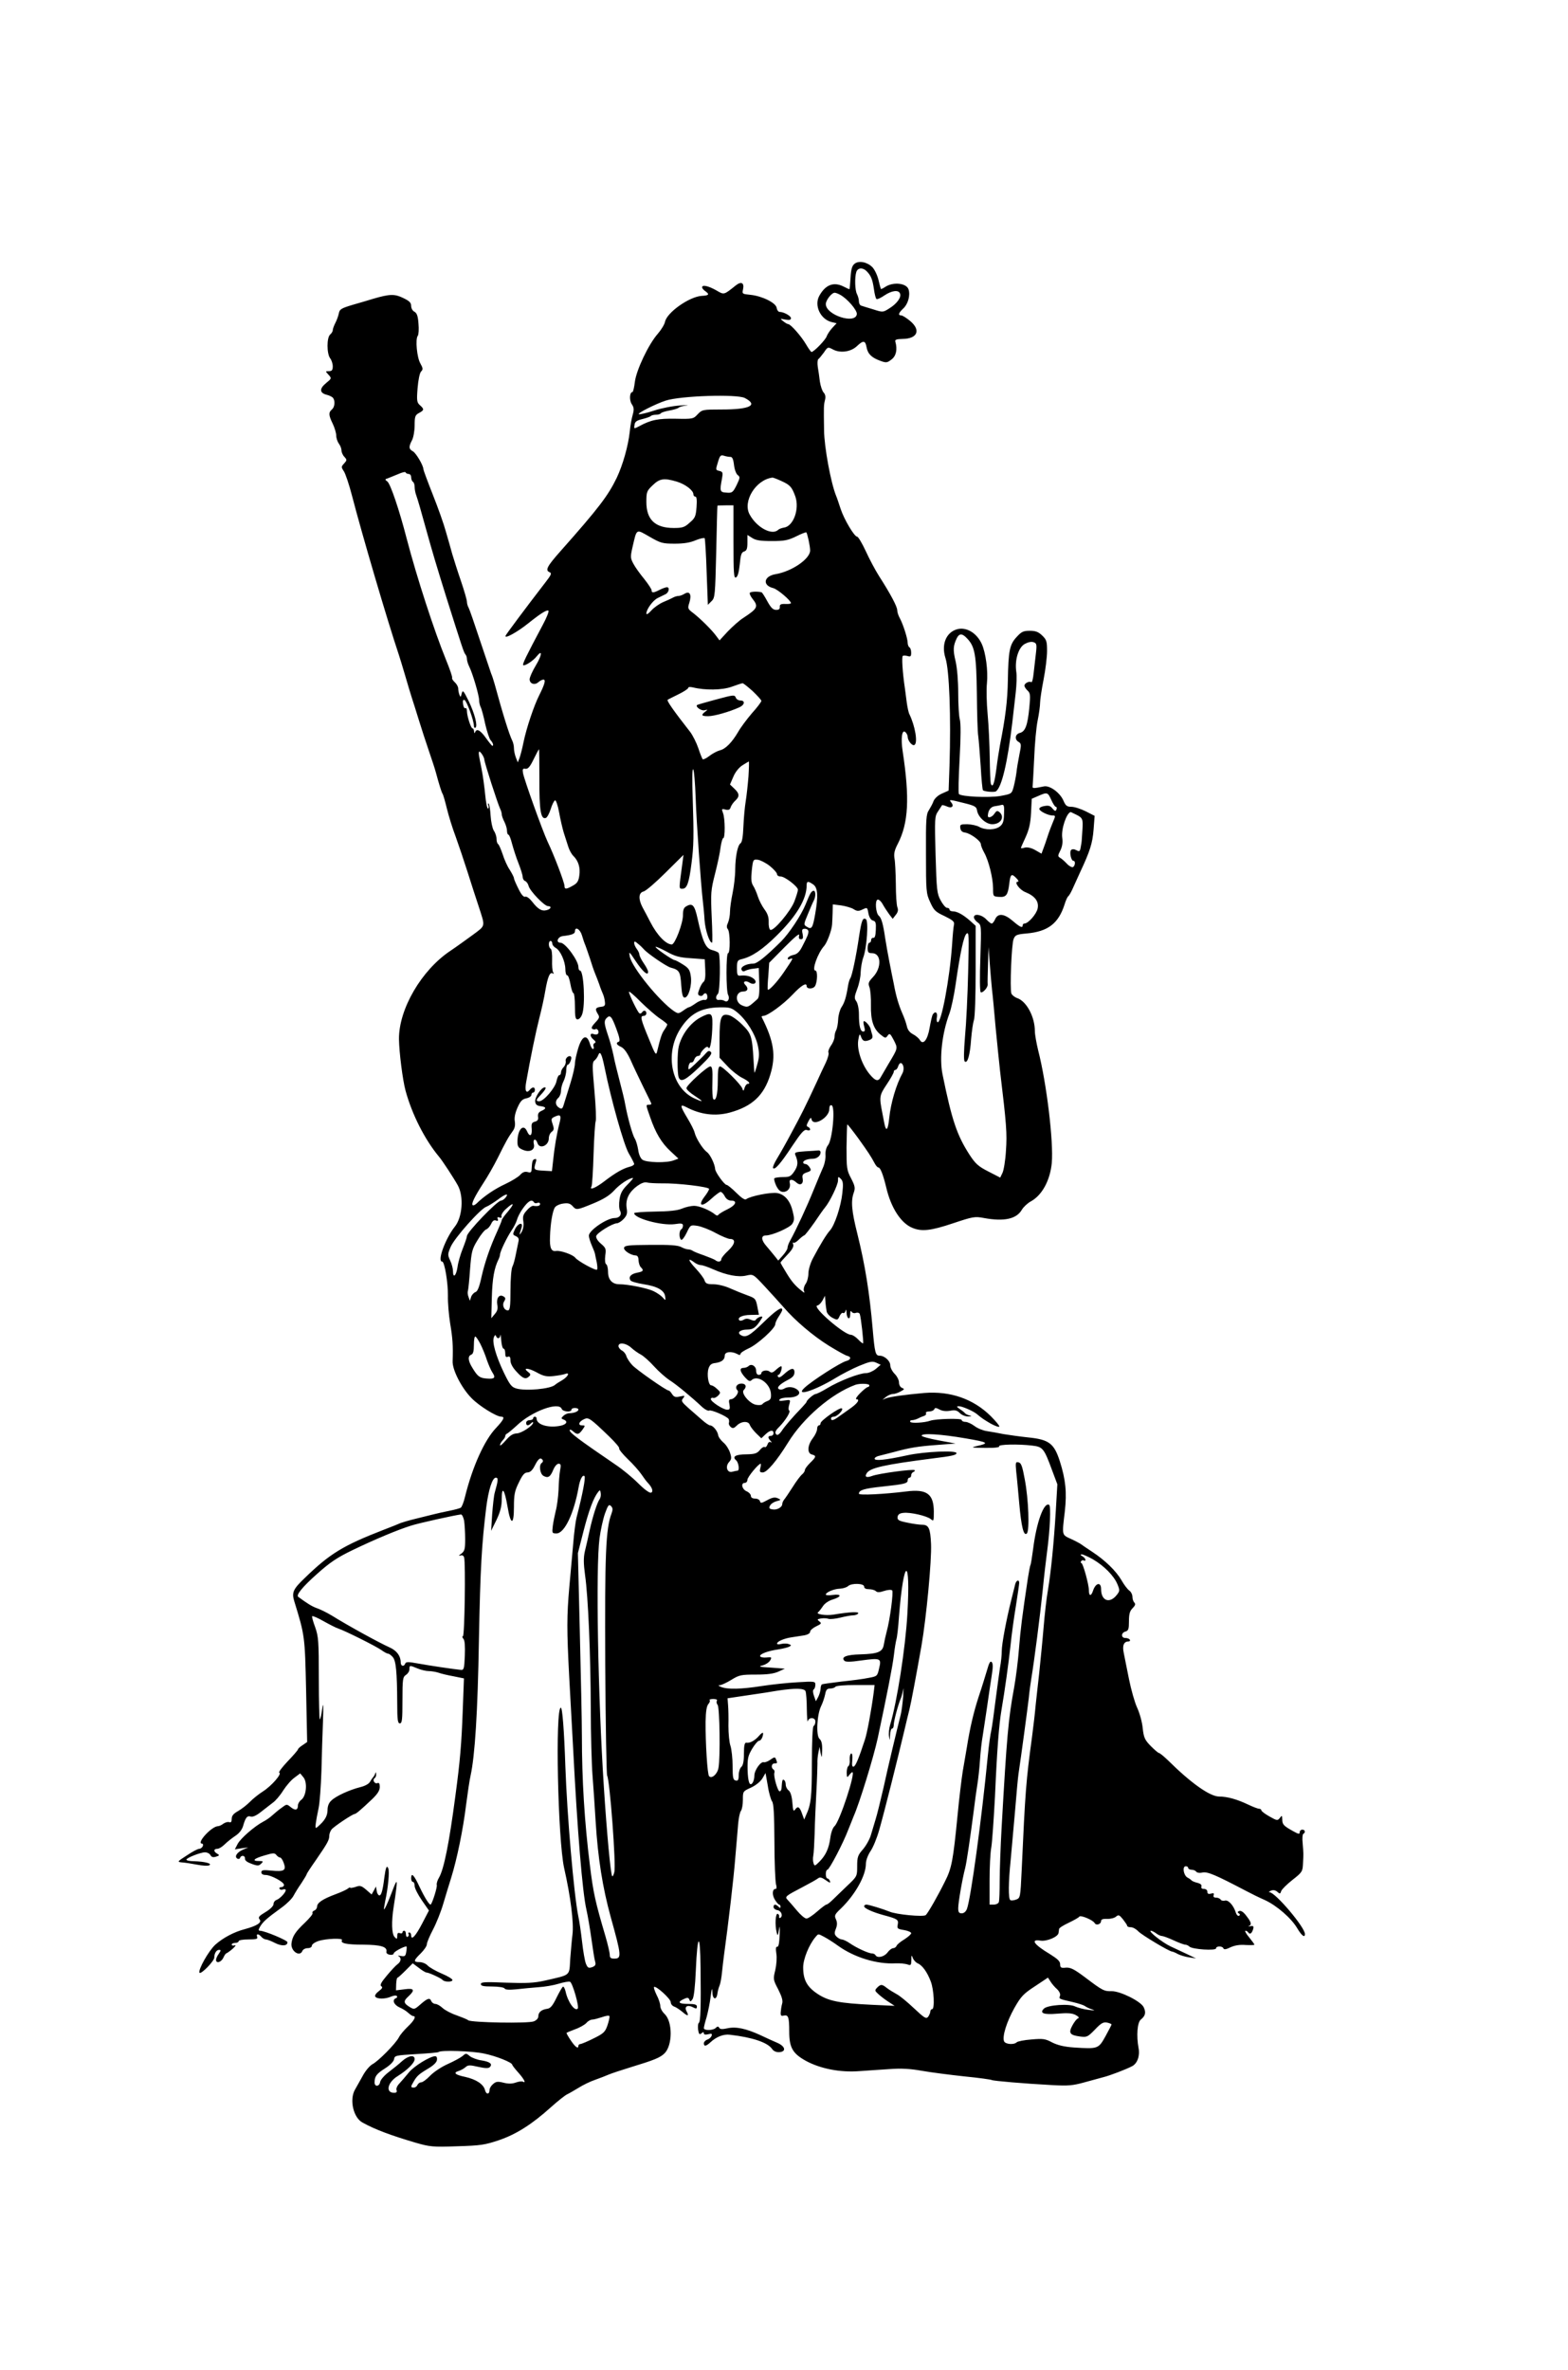 <?xml version="1.0" standalone="no"?>
<!DOCTYPE svg PUBLIC "-//W3C//DTD SVG 20010904//EN"
 "http://www.w3.org/TR/2001/REC-SVG-20010904/DTD/svg10.dtd">
<svg version="1.0" xmlns="http://www.w3.org/2000/svg"
 width="900pt" height="1360pt" viewBox="0 0 900 1360"
 preserveAspectRatio="xMidYMid meet">
<g transform="translate(0,1360) scale(0.1,-0.1)"
fill="#000000" stroke="none">
<path d="M4906 12087 c-15 -11 -21 -30 -24 -81 -2 -36 -5 -66 -7 -66 -1 0 -16
7 -34 16 -56 28 -103 10 -138 -53 -31 -55 5 -134 69 -151 l30 -7 -25 -27 c-14
-15 -28 -37 -32 -48 -6 -20 -73 -89 -87 -90 -3 0 -17 19 -31 43 -28 48 -89
117 -103 117 -5 0 -18 8 -29 17 -19 15 -19 15 13 9 23 -4 32 -2 32 8 0 13 -41
36 -65 36 -7 0 -15 10 -17 23 -4 29 -83 68 -150 75 -48 5 -49 5 -43 32 8 38
-11 47 -43 21 -69 -55 -65 -54 -113 -26 -45 25 -79 32 -79 16 0 -6 9 -16 21
-24 23 -17 17 -23 -24 -25 -71 -5 -199 -95 -210 -149 -3 -15 -22 -46 -41 -68
-54 -61 -124 -210 -132 -277 -4 -32 -10 -58 -14 -58 -16 0 -19 -46 -4 -69 13
-19 14 -31 6 -60 -6 -20 -14 -63 -17 -96 -9 -84 -40 -193 -75 -267 -50 -103
-102 -172 -322 -420 -79 -89 -90 -111 -63 -122 13 -5 9 -15 -22 -55 -118 -153
-226 -298 -231 -309 -8 -21 65 19 129 70 71 57 109 81 117 73 4 -3 -10 -39
-31 -78 -99 -186 -119 -228 -114 -234 8 -7 57 24 78 51 34 42 30 6 -5 -52 -20
-33 -36 -69 -36 -80 0 -26 29 -36 50 -17 9 8 22 15 29 15 15 0 8 -26 -24 -90
-30 -59 -73 -187 -90 -269 -7 -36 -18 -77 -23 -91 l-10 -25 -11 28 c-6 16 -11
39 -11 53 0 13 -4 32 -9 42 -18 36 -54 151 -102 327 -6 22 -15 49 -20 60 -4
11 -33 97 -64 190 -31 94 -60 178 -65 187 -6 10 -10 26 -10 35 0 10 -15 62
-34 118 -19 55 -41 125 -50 155 -8 30 -25 89 -37 130 -11 41 -45 137 -75 212
-30 76 -54 141 -54 146 0 21 -42 92 -60 102 -24 13 -25 26 -5 64 8 15 15 54
15 85 0 51 3 59 25 71 30 16 31 22 5 45 -17 15 -19 26 -13 99 4 47 12 86 20
94 12 12 11 19 -4 46 -20 34 -30 140 -15 159 5 7 7 38 4 70 -3 43 -9 60 -23
68 -11 5 -19 20 -19 33 0 19 -10 29 -46 46 -49 24 -77 23 -170 -4 -27 -8 -82
-25 -122 -36 -63 -19 -73 -25 -77 -48 -3 -15 -12 -40 -20 -55 -8 -16 -15 -34
-15 -42 0 -7 -7 -18 -15 -25 -20 -17 -20 -109 0 -136 8 -10 15 -31 15 -46 0
-22 -5 -28 -22 -28 -21 0 -21 0 -2 -21 18 -20 18 -21 -15 -48 -39 -32 -37 -57
6 -67 15 -4 31 -12 35 -18 13 -18 9 -53 -7 -66 -20 -17 -19 -33 5 -82 11 -23
20 -54 20 -68 0 -14 7 -35 15 -46 8 -10 15 -28 15 -38 0 -11 7 -28 17 -38 15
-17 15 -19 -2 -38 -17 -18 -17 -21 -1 -45 9 -14 30 -76 46 -138 58 -224 203
-717 270 -917 5 -14 20 -65 35 -115 14 -49 32 -108 39 -130 7 -22 26 -80 41
-130 15 -49 41 -128 57 -175 16 -47 34 -101 39 -120 20 -74 33 -115 39 -125 4
-5 15 -44 25 -85 10 -41 32 -113 50 -160 17 -47 48 -139 69 -205 21 -66 49
-154 63 -195 39 -121 42 -109 -33 -165 -37 -27 -95 -69 -128 -91 -167 -111
-297 -335 -296 -507 1 -74 21 -235 38 -297 37 -135 109 -278 191 -377 20 -23
87 -126 109 -166 35 -64 26 -182 -17 -236 -55 -69 -103 -201 -73 -201 14 0 34
-123 33 -196 -1 -39 5 -111 13 -160 14 -83 17 -126 14 -216 -2 -49 51 -153
108 -211 42 -44 143 -107 171 -107 23 0 14 -18 -30 -65 -66 -69 -135 -221
-178 -395 -7 -30 -18 -58 -24 -62 -5 -4 -35 -12 -65 -18 -30 -6 -71 -15 -90
-20 -19 -5 -66 -16 -105 -26 -38 -9 -77 -21 -85 -24 -8 -4 -53 -22 -100 -40
-232 -90 -308 -137 -452 -277 -66 -63 -74 -82 -59 -132 61 -198 61 -200 68
-512 l6 -296 -26 -18 c-15 -9 -27 -21 -27 -25 0 -3 -26 -34 -59 -68 -32 -34
-54 -63 -48 -65 17 -5 -43 -75 -93 -107 -25 -16 -59 -43 -75 -60 -17 -17 -47
-41 -68 -53 -27 -15 -37 -27 -37 -45 0 -17 -4 -22 -14 -19 -8 3 -22 -1 -33 -8
-10 -8 -24 -15 -32 -15 -37 -1 -127 -100 -91 -100 5 0 7 -7 4 -15 -4 -8 -13
-15 -21 -15 -8 0 -40 -17 -71 -38 -56 -36 -56 -37 -27 -40 17 -1 55 -7 87 -13
31 -6 62 -8 70 -3 16 10 -26 21 -89 23 -24 0 -43 4 -43 9 0 10 81 42 107 42
12 0 26 -7 31 -16 6 -12 16 -14 32 -9 20 6 21 9 7 17 -22 12 -22 28 0 28 10 0
29 12 43 26 14 14 41 35 60 48 22 14 38 34 45 56 14 50 24 62 45 55 11 -3 32
6 58 27 23 18 53 41 67 52 15 10 42 41 60 70 18 28 47 62 66 75 l32 24 19 -23
c24 -30 16 -108 -13 -129 -10 -7 -19 -22 -19 -32 0 -27 -15 -31 -41 -10 -23
19 -24 18 -52 -3 -16 -11 -40 -31 -53 -43 -14 -13 -37 -29 -53 -37 -51 -27
-130 -96 -147 -128 l-16 -31 38 6 39 5 -31 -13 c-34 -15 -50 -40 -32 -51 7 -4
14 -2 16 4 6 18 30 14 28 -4 -1 -11 13 -21 38 -30 35 -13 42 -12 55 1 14 13
12 15 -12 15 -44 0 -31 14 31 32 50 15 58 15 68 3 6 -8 16 -15 22 -15 5 0 15
-14 21 -32 15 -42 2 -50 -71 -43 -48 5 -58 3 -58 -10 0 -9 9 -15 24 -15 31 0
106 -40 106 -57 0 -7 -7 -13 -16 -13 -8 0 -13 -4 -9 -10 3 -5 12 -7 20 -3 8 3
15 1 15 -4 0 -14 -32 -48 -52 -56 -10 -3 -18 -14 -18 -24 0 -11 -19 -30 -46
-46 -37 -22 -44 -30 -34 -42 15 -18 -15 -37 -85 -56 -62 -16 -125 -50 -169
-89 -39 -36 -100 -145 -91 -161 8 -12 85 67 85 87 0 24 12 44 27 44 12 0 12
-3 -1 -22 -9 -12 -16 -28 -16 -35 0 -23 30 -14 42 12 6 14 14 25 17 25 3 1 20
12 36 26 17 15 22 24 12 20 -9 -3 -17 -1 -17 4 0 6 9 10 20 10 11 0 20 5 20
10 0 6 25 10 56 10 46 0 55 3 50 15 -7 19 8 19 24 0 7 -8 19 -15 26 -15 7 0
31 -9 52 -20 39 -20 72 -18 72 4 0 11 -132 66 -158 66 -9 0 -9 6 0 22 17 29
35 46 126 112 29 21 59 51 67 67 8 15 28 48 45 72 16 25 30 47 30 51 0 3 24
40 53 81 66 96 77 115 77 140 0 11 6 27 13 36 12 16 121 89 133 89 7 0 37 25
101 86 30 29 43 49 43 69 0 19 -4 26 -14 22 -16 -6 -30 19 -16 28 6 4 10 14 9
23 0 14 -2 14 -6 2 -3 -8 -9 -17 -12 -20 -3 -3 -11 -14 -17 -25 -6 -12 -30
-25 -56 -31 -63 -16 -139 -51 -165 -76 -16 -14 -23 -33 -23 -57 -1 -26 -9 -45
-30 -69 -16 -17 -33 -32 -36 -32 -6 0 -3 29 15 115 6 28 13 122 16 210 2 88 6
219 9 290 3 88 2 111 -4 72 -4 -32 -10 -61 -14 -64 -3 -4 -6 101 -6 232 0 218
-2 243 -21 297 -12 32 -20 61 -17 63 3 3 33 -10 66 -29 34 -19 71 -38 84 -42
35 -11 216 -101 248 -124 15 -11 32 -20 37 -20 6 0 17 -8 27 -19 19 -21 25
-85 26 -263 0 -98 3 -118 15 -118 13 0 15 21 15 133 0 121 2 133 20 145 11 7
20 21 20 32 0 24 1 24 47 5 19 -8 48 -15 63 -15 15 0 40 -4 56 -9 16 -6 55
-15 88 -21 l59 -12 -7 -186 c-7 -189 -15 -287 -42 -487 -36 -274 -66 -422 -94
-470 -10 -16 -15 -36 -13 -42 4 -11 -23 -98 -34 -112 -6 -8 -33 34 -65 101
-32 69 -48 85 -48 48 0 -11 5 -20 10 -20 6 0 10 -11 10 -23 0 -13 19 -50 41
-82 l41 -59 -39 -75 c-38 -73 -63 -99 -63 -67 0 9 -5 16 -11 16 -5 0 -8 -4 -4
-9 3 -5 1 -12 -5 -16 -5 -3 -10 3 -10 14 0 12 -4 21 -10 21 -5 0 -10 -4 -10
-10 0 -5 -7 -7 -15 -4 -11 4 -15 0 -15 -16 0 -19 -2 -20 -15 -6 -17 17 -19 88
-5 176 5 30 12 78 15 105 6 54 1 48 -32 -40 -20 -51 -36 -86 -39 -82 -1 1 2
22 7 47 17 78 25 168 18 187 -9 22 -15 7 -23 -52 -9 -75 -18 -106 -30 -102 -6
2 -13 14 -14 27 l-4 24 -12 -23 -13 -23 -31 27 c-28 24 -36 26 -62 16 -17 -5
-30 -7 -30 -4 0 3 -6 1 -13 -5 -7 -6 -39 -21 -72 -33 -72 -27 -104 -48 -105
-70 0 -9 -7 -20 -16 -23 -8 -3 -13 -10 -10 -15 3 -5 -17 -29 -44 -55 -55 -52
-72 -78 -77 -119 -5 -45 49 -80 63 -42 4 8 17 15 30 15 14 0 24 6 24 14 0 8
17 20 38 27 42 14 143 18 135 5 -11 -18 25 -26 122 -26 102 -1 139 -12 133
-41 -2 -8 7 -15 20 -17 12 -2 22 2 22 8 0 9 57 40 73 40 2 0 2 -13 -1 -30 -4
-26 -8 -29 -31 -25 -14 3 -20 2 -14 -1 18 -8 16 -31 -5 -46 -10 -7 -38 -37
-62 -66 -33 -39 -41 -55 -31 -61 9 -6 5 -13 -15 -28 -16 -12 -24 -25 -20 -31
9 -15 58 -15 91 0 14 6 28 8 33 3 4 -4 1 -10 -5 -12 -24 -9 -13 -38 20 -53 17
-7 41 -22 51 -32 11 -10 23 -18 28 -18 19 0 5 -26 -31 -60 -21 -20 -45 -48
-52 -63 -20 -37 -117 -135 -151 -153 -15 -8 -40 -37 -55 -65 -16 -28 -36 -65
-46 -82 -32 -57 -9 -160 44 -188 72 -40 164 -74 303 -115 83 -24 99 -26 240
-21 135 4 160 8 240 35 99 34 188 90 298 189 40 36 82 69 93 74 11 5 40 22 65
37 25 16 68 37 95 46 28 10 64 24 80 31 17 7 71 25 120 40 144 44 173 56 200
82 46 47 46 181 0 225 -14 13 -25 33 -25 46 0 12 -9 41 -21 63 -11 23 -18 43
-15 46 10 10 96 -68 96 -87 0 -10 8 -21 19 -25 10 -3 31 -17 47 -30 32 -28 41
-26 24 4 -14 27 8 38 39 21 17 -9 21 -8 21 5 0 11 -12 15 -50 15 -55 0 -64 10
-25 28 21 10 27 9 32 -4 5 -13 7 -12 18 3 8 11 15 74 19 167 9 212 25 221 27
16 3 -227 0 -313 -10 -319 -5 -4 -6 -21 -4 -39 4 -26 8 -30 19 -21 10 9 14 9
14 0 0 -7 9 -9 25 -5 20 5 24 3 19 -10 -3 -8 -14 -18 -25 -21 -10 -4 -19 -13
-19 -21 0 -19 12 -18 37 5 34 32 76 49 113 44 129 -15 216 -44 242 -82 8 -12
24 -19 41 -18 41 3 35 33 -10 53 -21 9 -66 29 -99 45 -83 38 -140 50 -189 39
-28 -6 -42 -6 -47 3 -5 9 -10 9 -20 -1 -15 -15 -68 -16 -68 -1 0 6 7 35 16 64
8 30 19 82 23 117 6 48 9 54 10 25 1 -43 24 -48 29 -6 2 13 7 33 12 44 5 11
11 45 14 75 3 30 8 73 11 95 27 197 56 445 65 560 7 77 14 167 17 200 3 33 10
66 16 73 6 8 11 36 11 63 0 49 0 49 46 70 28 13 54 34 66 53 l18 31 13 -73 c6
-41 18 -80 24 -89 10 -11 13 -74 14 -231 0 -120 5 -229 9 -245 5 -17 4 -27 -2
-27 -19 0 -22 -32 -5 -61 10 -16 21 -29 25 -29 4 0 8 -5 8 -12 0 -9 -3 -9 -12
0 -16 16 -28 15 -28 -2 0 -8 10 -16 22 -18 22 -3 34 -33 17 -44 -5 -3 -8 0 -7
7 2 6 -2 13 -8 16 -13 4 -17 -64 -6 -107 5 -22 7 -20 13 15 5 30 6 22 4 -30
-2 -46 -6 -69 -14 -67 -8 1 -9 -11 -5 -39 4 -23 1 -64 -6 -95 -13 -52 -12 -56
17 -111 21 -42 28 -65 22 -83 -4 -14 -7 -36 -8 -49 -1 -18 3 -22 18 -18 26 6
31 -10 31 -91 0 -93 20 -127 96 -169 83 -45 196 -67 304 -59 47 3 126 9 177
12 65 5 118 2 185 -10 51 -9 160 -23 243 -32 82 -8 153 -18 158 -21 9 -5 180
-20 347 -29 90 -5 117 -3 185 16 44 12 94 26 110 30 33 8 128 44 162 62 31 15
47 60 38 105 -13 71 -7 147 13 163 27 22 31 41 16 72 -18 34 -135 92 -184 91
-42 -1 -51 3 -150 78 -64 48 -85 59 -112 57 -28 -3 -33 0 -33 20 0 17 -16 31
-59 58 -92 55 -114 87 -53 77 36 -5 101 22 103 45 1 6 2 17 3 22 0 6 26 22 56
36 31 15 58 30 60 35 7 10 78 -19 88 -37 9 -16 37 -7 37 12 0 9 11 13 35 12
19 -1 42 5 51 13 14 12 19 10 40 -16 13 -17 24 -33 24 -37 0 -5 10 -8 21 -8
12 0 31 -11 43 -24 19 -20 178 -116 195 -116 3 0 18 -6 32 -14 14 -7 43 -16
65 -19 l39 -6 -50 24 c-27 13 -71 33 -96 45 -47 22 -132 89 -113 90 5 0 19 -7
30 -15 10 -8 25 -15 32 -15 7 0 38 -11 68 -25 30 -14 60 -25 67 -25 7 0 18 -5
24 -11 16 -16 153 -25 153 -10 0 14 37 14 42 0 3 -8 15 -7 41 6 24 11 53 16
87 13 27 -1 50 -1 50 2 0 3 -14 22 -31 43 -17 20 -26 37 -20 37 5 0 13 -5 16
-10 9 -14 21 -5 28 20 4 16 1 19 -16 16 -12 -2 -16 -1 -9 1 18 7 15 21 -14 58
-16 22 -31 32 -41 28 -11 -4 -11 -8 -3 -13 8 -5 9 -10 2 -14 -6 -3 -14 4 -18
16 -13 43 -43 76 -63 71 -10 -3 -22 0 -25 6 -4 6 -16 11 -26 11 -13 0 -17 5
-14 14 4 11 0 13 -15 9 -15 -4 -21 -1 -21 11 0 9 -8 16 -20 16 -12 0 -17 5
-14 14 3 9 -5 16 -23 21 -15 3 -30 10 -33 13 -3 4 -14 12 -24 17 -23 13 -31
65 -10 65 8 0 14 -4 14 -10 0 -5 9 -10 19 -10 11 0 23 -5 27 -11 4 -6 19 -9
36 -5 29 6 74 -13 253 -107 28 -15 75 -38 105 -51 69 -32 152 -104 186 -162
25 -42 44 -57 44 -33 0 39 -169 238 -203 240 -7 0 -3 4 8 9 13 5 26 3 37 -7
14 -13 17 -12 22 5 4 10 33 39 65 64 55 43 58 48 60 94 3 58 3 55 -2 117 -3
26 -1 50 4 53 14 8 10 24 -6 24 -8 0 -15 -7 -15 -15 0 -12 -7 -11 -37 6 -56
31 -63 39 -63 68 -1 24 -2 24 -14 8 -13 -16 -16 -16 -60 9 -25 14 -46 30 -46
35 0 5 -6 9 -13 9 -7 0 -36 11 -63 24 -63 30 -119 46 -166 46 -53 0 -162 77
-294 208 -24 23 -47 42 -52 42 -4 0 -25 18 -47 40 -34 35 -40 48 -46 102 -3
35 -18 88 -32 118 -14 30 -35 105 -47 165 -12 61 -26 128 -30 150 -9 42 1 65
27 65 8 0 11 5 8 10 -3 6 -15 10 -26 10 -25 0 -25 30 1 37 17 5 20 14 20 59 0
42 5 59 21 75 15 15 18 24 10 32 -6 6 -11 21 -11 33 0 13 -8 29 -18 36 -10 7
-30 33 -44 58 -32 55 -94 115 -168 164 -30 20 -59 39 -65 44 -5 4 -31 18 -57
30 -54 25 -53 17 -36 159 12 109 5 181 -29 288 -33 102 -62 124 -182 136 -47
5 -111 14 -141 19 -30 6 -73 14 -95 17 -22 3 -54 16 -71 29 -17 13 -41 24 -52
24 -12 0 -22 5 -22 11 0 11 -147 7 -180 -4 -33 -12 -109 -16 -115 -7 -3 6 1
10 10 10 8 0 23 4 33 9 9 5 25 12 35 15 10 3 15 10 12 16 -3 6 5 10 19 10 13
0 26 6 29 13 3 9 9 9 30 -2 16 -9 38 -11 61 -7 28 5 39 3 56 -14 11 -11 32
-19 48 -19 21 1 22 2 7 6 -11 3 -22 8 -25 12 -3 4 -16 15 -30 24 -20 14 -21
17 -6 17 19 0 83 -28 103 -45 30 -25 41 -32 80 -55 24 -13 46 -21 49 -17 3 3
-19 30 -49 60 -100 99 -232 145 -382 133 -113 -10 -197 -22 -220 -31 l-20 -8
20 16 c11 9 29 17 40 17 11 0 31 7 45 15 22 12 23 14 8 20 -11 4 -18 18 -18
32 0 13 -11 35 -25 49 -14 14 -25 36 -25 49 0 25 -33 55 -61 55 -24 0 -28 16
-40 154 -18 207 -43 365 -88 546 -33 131 -38 188 -20 237 9 26 6 38 -16 81
-25 47 -26 59 -26 178 1 70 3 129 4 131 2 2 30 -34 63 -79 58 -81 72 -102 95
-145 7 -13 16 -23 21 -23 11 0 27 -40 45 -115 27 -116 84 -204 149 -231 54
-23 107 -17 235 26 114 38 124 40 177 30 115 -21 186 -6 217 47 10 17 33 38
51 48 65 35 111 120 121 220 11 120 -29 456 -78 647 -10 42 -19 91 -19 110 0
82 -47 171 -101 190 -15 5 -31 18 -34 27 -9 29 1 284 13 312 9 23 17 27 75 32
122 11 182 57 217 165 7 24 17 45 21 48 5 3 16 22 25 42 9 20 29 64 44 97 56
119 71 166 77 244 l6 79 -51 26 c-28 14 -65 26 -82 26 -26 0 -33 6 -45 33 -19
47 -79 91 -113 84 -57 -12 -67 -12 -65 -1 1 7 5 79 9 160 3 82 12 181 20 219
8 39 14 84 14 102 0 17 9 77 20 133 11 56 20 130 20 164 0 55 -3 65 -28 89
-22 21 -38 27 -71 27 -37 0 -48 -5 -76 -36 -40 -43 -47 -78 -50 -249 -2 -116
-14 -213 -45 -370 -5 -27 -15 -89 -21 -138 -11 -83 -21 -112 -32 -84 -2 6 -5
73 -6 147 -1 74 -6 187 -12 250 -6 63 -8 144 -4 180 7 70 -7 175 -30 225 -29
63 -88 98 -141 84 -64 -18 -92 -88 -67 -166 22 -69 32 -332 23 -619 l-5 -141
-38 -17 c-23 -10 -41 -27 -48 -42 -5 -15 -18 -38 -27 -53 -16 -23 -18 -51 -17
-251 0 -214 1 -228 24 -277 21 -47 30 -56 82 -80 47 -23 58 -32 55 -48 -3 -11
-8 -63 -11 -115 -14 -199 -63 -458 -84 -446 -5 3 -6 17 -3 31 4 26 -11 34 -24
13 -4 -6 -12 -41 -18 -76 -12 -71 -38 -103 -57 -69 -6 9 -23 24 -39 32 -19 10
-31 26 -35 47 -4 18 -16 51 -26 73 -20 46 -36 98 -49 170 -6 28 -17 84 -25
125 -8 41 -19 102 -24 135 -12 83 -22 118 -37 130 -17 14 -23 87 -7 92 7 3 21
-10 30 -27 10 -18 27 -43 37 -57 l20 -26 17 22 c13 16 16 28 10 44 -5 12 -9
73 -9 135 -1 63 -4 129 -8 147 -4 25 0 46 19 82 62 120 69 263 28 533 -11 72
-4 125 15 109 8 -6 14 -19 14 -28 1 -23 27 -54 39 -46 20 12 4 108 -29 176 -5
9 -11 38 -15 65 -3 27 -9 65 -11 84 -14 93 -19 182 -12 186 5 3 17 2 28 -1 16
-5 20 -2 20 19 0 14 -4 28 -10 31 -5 3 -10 15 -10 25 0 25 -26 107 -45 142 -8
14 -15 35 -15 46 0 21 -40 96 -105 197 -21 33 -55 97 -76 143 -21 45 -43 82
-49 82 -16 0 -75 99 -95 160 -10 30 -21 64 -26 75 -30 74 -68 279 -69 376 -2
136 -2 143 5 172 5 19 3 33 -8 45 -8 9 -17 37 -21 62 -3 25 -8 62 -12 84 -3
21 -2 41 3 45 5 3 19 21 32 38 22 33 23 33 53 17 42 -22 103 -13 137 20 36 34
48 33 55 -7 7 -38 29 -60 80 -78 32 -12 39 -11 63 8 27 20 35 58 22 103 -3 11
7 14 42 15 86 1 106 51 42 104 -21 17 -43 31 -50 31 -20 0 -16 14 12 40 27 25
41 76 30 109 -11 36 -87 45 -133 15 -13 -9 -25 -14 -26 -12 -1 2 -8 26 -14 53
-7 28 -23 60 -35 72 -29 29 -76 39 -101 20z m68 -43 c25 -25 34 -47 42 -102 4
-29 10 -55 15 -58 5 -3 26 7 46 21 42 28 81 33 89 10 9 -21 -19 -59 -62 -85
-36 -23 -37 -23 -93 -5 -31 9 -62 19 -68 21 -7 2 -13 13 -13 24 0 12 -5 30
-11 42 -12 22 -14 96 -4 127 8 25 37 27 59 5z m-153 -135 c42 -22 100 -90 97
-112 -8 -60 -178 -5 -178 58 0 22 33 65 51 65 6 0 19 -5 30 -11z m-546 -593
c79 -41 30 -66 -131 -66 -111 0 -114 -1 -139 -27 -25 -27 -28 -28 -126 -26
-100 2 -143 -6 -212 -44 -28 -15 -29 -14 -25 8 2 19 12 26 45 34 23 6 45 13
49 18 4 4 18 7 30 7 13 0 25 4 28 9 3 4 25 11 48 15 23 4 47 11 53 16 5 5 26
11 45 13 19 2 3 3 -36 0 -39 -2 -106 -15 -149 -29 -42 -14 -82 -23 -88 -21
-13 4 98 60 154 78 87 28 409 38 454 15z m-84 -338 c12 1 18 -12 22 -46 3 -26
12 -51 21 -58 15 -11 14 -16 -6 -58 -21 -42 -26 -46 -58 -43 -38 2 -40 8 -26
80 6 34 5 39 -13 44 -25 6 -24 5 -9 55 10 33 15 38 32 33 12 -4 28 -7 37 -7z
m-1845 -98 c8 0 14 -9 14 -19 0 -11 5 -23 10 -26 6 -3 10 -17 10 -30 0 -13 4
-34 9 -47 9 -25 30 -98 56 -193 36 -130 59 -207 116 -390 93 -294 101 -319
110 -330 5 -5 9 -17 9 -26 0 -10 6 -30 14 -46 19 -38 56 -164 56 -191 0 -12 4
-30 9 -40 5 -9 17 -53 26 -97 10 -43 24 -85 31 -93 13 -13 19 -32 10 -32 -3 0
-19 20 -37 45 -32 45 -53 56 -62 33 -3 -8 -6 -6 -6 5 -1 9 -4 17 -9 17 -9 0
-32 72 -32 100 0 12 -4 19 -9 16 -5 -3 -11 7 -13 23 -3 20 0 27 8 24 13 -5 54
-118 54 -148 0 -9 4 -14 9 -11 14 9 -4 80 -39 153 -30 61 -34 65 -40 43 -5
-22 -7 -23 -13 -7 -4 10 -7 27 -7 36 0 10 -9 26 -20 36 -11 10 -17 21 -15 25
3 4 -14 52 -36 106 -66 162 -166 468 -225 694 -42 163 -93 314 -111 327 -15
11 -14 13 3 18 10 4 37 15 59 24 22 10 42 15 43 10 2 -5 10 -9 18 -9z m2138
-40 c51 -23 61 -34 81 -89 25 -72 -11 -172 -66 -179 -13 -2 -28 -8 -33 -13
-35 -33 -122 13 -163 88 -42 75 35 200 130 212 4 1 27 -8 51 -19z m-599 -4
c49 -15 95 -50 95 -73 0 -7 5 -13 11 -13 8 0 10 -20 7 -60 -4 -52 -8 -63 -39
-89 -29 -27 -42 -31 -92 -31 -107 0 -157 48 -157 149 0 57 2 64 36 96 40 39
65 43 139 21z m325 -346 c0 -179 2 -209 14 -204 10 4 17 29 22 75 5 55 10 70
25 74 15 5 19 16 19 51 l0 44 27 -17 c21 -14 48 -18 113 -18 72 0 93 4 140 27
30 15 56 25 58 23 6 -6 22 -79 22 -104 0 -48 -104 -120 -198 -136 -68 -11 -78
-64 -14 -80 25 -6 101 -71 102 -86 0 -4 -15 -6 -32 -5 -26 1 -33 -3 -32 -16 1
-13 -5 -18 -21 -18 -18 0 -30 12 -51 50 -15 28 -30 51 -33 51 -24 6 -63 4 -67
-3 -3 -5 4 -20 15 -34 36 -45 30 -56 -54 -111 -22 -14 -61 -49 -88 -77 l-47
-51 -18 24 c-24 34 -92 101 -132 132 -33 25 -34 27 -23 61 14 46 2 68 -27 51
-11 -7 -27 -13 -35 -13 -8 0 -23 -4 -33 -10 -9 -5 -35 -17 -57 -26 -22 -10
-52 -31 -67 -48 -16 -18 -27 -25 -28 -17 0 24 38 77 67 90 15 7 35 17 43 21
19 9 26 40 8 40 -7 0 -26 -7 -42 -15 -35 -18 -46 -19 -46 -2 0 6 -19 35 -42
64 -24 29 -52 68 -62 87 -18 33 -18 41 -6 94 26 111 19 107 98 62 64 -37 75
-40 145 -40 53 0 89 6 121 20 25 10 48 15 51 11 2 -5 8 -93 11 -195 l7 -187
21 21 c20 19 21 34 27 283 3 144 6 263 7 265 1 1 22 2 47 2 l45 0 0 -210z
m1343 -556 c43 -46 51 -94 54 -314 1 -113 4 -223 8 -245 3 -22 9 -100 14 -173
4 -73 10 -135 13 -137 8 -8 66 -13 75 -6 33 24 66 165 93 391 6 52 15 131 20
175 5 44 7 99 3 122 -9 65 12 136 48 157 18 10 37 15 50 11 19 -6 21 -12 15
-64 -4 -31 -9 -82 -13 -113 -3 -32 -9 -55 -13 -53 -13 8 -40 -6 -40 -20 0 -6
8 -19 18 -28 16 -15 17 -26 10 -99 -10 -101 -23 -136 -54 -144 -28 -7 -32 -38
-7 -52 15 -9 16 -16 4 -73 -7 -35 -15 -82 -17 -104 -3 -22 -10 -58 -16 -81
-11 -40 -12 -40 -77 -52 -65 -11 -222 -4 -237 11 -4 4 -2 95 4 202 7 123 7
207 1 227 -5 18 -9 85 -9 150 0 70 -6 143 -15 183 -16 66 -14 89 7 133 15 29
32 28 61 -4z m-1233 -300 c27 -26 50 -51 50 -56 0 -6 -24 -38 -54 -71 -29 -34
-65 -82 -79 -107 -36 -61 -72 -98 -105 -106 -15 -4 -42 -18 -60 -32 -18 -14
-35 -22 -39 -19 -3 4 -15 33 -25 64 -11 32 -32 73 -46 92 -95 121 -136 180
-130 185 2 2 29 15 61 31 31 15 57 32 57 37 0 6 11 7 28 3 69 -17 167 -16 222
4 30 11 58 20 62 20 4 1 30 -20 58 -45z m-1224 -506 c-1 -177 8 -233 37 -222
8 3 20 26 28 51 8 26 19 48 25 50 5 2 16 -29 23 -68 7 -39 19 -92 27 -118 8
-25 20 -62 26 -81 6 -19 19 -43 30 -53 28 -28 40 -67 33 -112 -4 -31 -12 -44
-36 -57 -38 -22 -49 -23 -49 -2 0 19 -59 175 -97 254 -30 65 -133 352 -141
393 -4 24 -1 28 14 25 14 -2 26 11 47 55 15 31 29 57 31 57 1 0 2 -78 2 -172z
m-316 113 c0 -16 78 -257 91 -283 5 -10 9 -24 9 -32 0 -7 7 -27 15 -42 8 -16
15 -39 15 -51 0 -13 4 -23 8 -23 5 0 14 -24 21 -52 8 -29 24 -80 37 -112 13
-33 24 -68 24 -78 0 -10 6 -21 14 -24 8 -3 17 -16 20 -28 7 -29 91 -116 111
-116 23 0 18 -17 -7 -23 -28 -8 -51 6 -83 48 -15 19 -32 32 -40 29 -9 -4 -23
12 -39 45 -14 28 -26 55 -26 61 0 6 -11 27 -24 48 -14 20 -32 61 -41 90 -10
29 -21 55 -26 58 -5 3 -9 16 -9 30 0 14 -7 35 -16 48 -8 13 -16 52 -18 85 -2
34 -7 65 -11 69 -5 4 -5 -1 -2 -10 4 -10 2 -18 -2 -18 -5 0 -12 35 -16 78 -4
42 -13 110 -21 150 -17 86 -17 84 -15 96 2 14 30 -26 31 -43z m1516 -98 c-4
-49 -11 -113 -16 -143 -5 -30 -11 -95 -13 -143 -2 -57 -8 -91 -16 -96 -17 -11
-30 -74 -31 -151 0 -36 -7 -96 -15 -135 -8 -38 -15 -87 -15 -107 0 -20 -5 -48
-11 -62 -9 -19 -9 -29 -1 -39 13 -16 14 -137 1 -137 -12 0 -12 -216 0 -239 12
-22 -2 -47 -20 -35 -8 5 -22 7 -31 6 -20 -4 -24 18 -7 35 12 12 15 215 4 234
-3 5 -20 12 -38 17 -36 9 -54 48 -83 180 -17 77 -29 91 -63 72 -16 -8 -21 -20
-21 -53 0 -46 -46 -167 -64 -167 -33 0 -84 52 -123 128 -15 30 -36 68 -45 85
-25 48 -23 84 6 91 13 3 70 52 126 108 l103 102 -7 -54 c-20 -147 -20 -140 2
-140 25 0 37 34 51 145 13 100 14 156 7 375 -4 105 -3 171 3 165 5 -6 11 -80
14 -165 5 -148 30 -495 41 -590 3 -25 8 -74 10 -110 4 -57 28 -130 43 -130 3
0 2 66 -2 148 -6 138 -5 153 19 247 14 55 29 124 32 153 4 28 11 52 15 52 12
0 11 113 -1 144 -9 24 -8 26 14 20 18 -4 26 -1 30 14 4 11 15 27 26 37 26 24
25 41 -5 69 l-25 24 19 44 c11 27 32 53 52 66 19 12 36 22 37 22 2 0 1 -39 -2
-87z m1738 -133 c10 -22 21 -40 26 -40 5 0 7 -7 4 -15 -5 -12 -9 -11 -23 5
-12 16 -23 19 -48 14 -18 -3 -30 -11 -27 -18 5 -14 52 -36 76 -36 17 0 17 -2
2 -37 -9 -21 -23 -58 -31 -83 -8 -25 -19 -57 -25 -72 l-10 -27 -35 20 c-22 13
-45 18 -60 15 -12 -4 -23 -5 -23 -2 0 2 12 30 27 62 20 44 28 80 31 139 l4 81
37 16 c52 23 55 22 75 -22z m-499 -19 c61 -15 70 -21 73 -42 6 -38 51 -79 87
-79 50 0 74 42 41 70 -12 9 -17 7 -28 -9 -12 -20 -38 -29 -38 -13 1 30 15 51
38 55 15 2 34 6 42 8 12 3 15 -6 13 -51 -1 -43 -6 -58 -23 -72 -27 -22 -85
-23 -120 -3 -14 8 -44 14 -68 15 -39 0 -43 -2 -40 -22 2 -16 11 -24 28 -26 31
-5 90 -48 90 -67 0 -8 9 -30 19 -48 26 -46 51 -148 51 -205 0 -46 0 -47 35
-49 40 -3 50 10 58 75 6 55 13 61 39 34 13 -12 17 -22 10 -22 -24 0 10 -47 44
-60 54 -22 78 -53 70 -93 -6 -32 -54 -87 -76 -87 -5 0 -10 -4 -10 -10 0 -18
-15 -11 -57 25 -49 42 -85 46 -101 10 -6 -14 -15 -25 -20 -25 -5 0 -19 11 -32
25 -26 27 -70 34 -70 11 0 -8 10 -22 22 -30 21 -15 21 -18 15 -205 -4 -105 -3
-192 2 -195 11 -7 43 28 40 46 -1 7 0 58 2 113 l3 100 7 -95 c4 -52 10 -120
13 -150 4 -30 13 -129 21 -220 9 -91 20 -201 25 -245 37 -308 41 -360 34 -458
-3 -56 -13 -114 -20 -128 l-13 -27 -68 35 c-57 29 -74 44 -108 96 -72 112
-101 196 -155 461 -19 93 -3 237 40 351 10 28 26 102 35 165 27 188 47 279 63
292 14 12 14 -12 9 -222 -3 -129 -11 -295 -18 -368 -7 -86 -8 -137 -2 -143 16
-16 31 37 37 128 4 46 11 94 16 109 6 14 10 139 10 283 l0 258 -32 29 c-40 35
-74 54 -99 54 -11 0 -19 5 -19 10 0 6 -6 10 -14 10 -8 0 -24 19 -37 43 -21 39
-23 57 -29 262 -6 210 -5 221 15 250 11 17 21 32 22 34 2 2 14 -1 28 -7 28
-13 43 1 25 23 -15 18 -12 18 75 -4z m642 -66 c37 -18 40 -26 36 -85 -2 -25
-3 -52 -4 -60 0 -8 -3 -27 -6 -42 -4 -24 -7 -27 -25 -17 -13 7 -24 7 -30 1
-11 -11 0 -62 13 -62 13 0 11 -27 -2 -36 -6 -3 -22 5 -35 19 -13 14 -31 30
-39 34 -14 8 -14 13 1 42 11 22 15 46 11 73 -7 50 25 144 49 148 0 0 15 -7 31
-15z m-1758 -295 c22 -18 41 -39 41 -47 0 -7 9 -13 21 -13 24 0 99 -58 99 -76
0 -7 -9 -37 -20 -66 -22 -58 -121 -175 -139 -164 -6 4 -10 24 -9 45 1 27 -6
48 -24 72 -14 19 -31 52 -38 74 -7 22 -19 50 -27 62 -11 17 -13 38 -8 87 7 64
8 65 35 62 15 -2 46 -18 69 -36z m249 -106 c26 -18 29 -67 11 -169 -14 -80
-20 -91 -47 -74 -20 12 -20 13 5 73 14 34 29 69 34 78 13 25 11 60 -3 56 -13
-5 -18 -14 -44 -78 -25 -62 -95 -167 -141 -213 -90 -89 -138 -127 -159 -127
-39 0 -74 -18 -68 -34 4 -11 11 -13 22 -7 10 5 31 11 47 12 l30 4 3 -83 c2
-59 -1 -86 -10 -95 -54 -49 -56 -50 -88 -37 -44 18 -39 80 6 80 26 0 32 18 12
38 -18 18 0 28 24 13 29 -18 50 3 22 24 -19 14 -42 19 -76 16 -15 -2 -18 6
-18 43 0 41 3 46 28 52 59 14 120 56 200 135 114 112 172 209 172 288 0 25 8
26 38 5z m231 -141 c18 -12 29 -13 48 -4 32 15 31 16 38 -23 5 -22 14 -36 26
-39 15 -4 18 -13 16 -53 -1 -33 -6 -48 -14 -46 -7 1 -13 -5 -13 -13 0 -8 -4
-15 -10 -15 -5 0 -10 -13 -10 -30 0 -25 4 -30 25 -30 54 0 57 -84 5 -138 -26
-28 -28 -35 -19 -59 5 -15 9 -61 8 -102 -2 -87 15 -137 56 -169 26 -21 29 -21
40 -5 11 15 15 12 35 -26 24 -48 25 -44 -30 -136 -16 -27 -35 -60 -42 -72 -16
-32 -32 -29 -67 13 -45 55 -73 140 -65 194 6 36 9 40 15 23 10 -28 20 -32 48
-22 18 7 22 14 17 32 -4 12 -8 27 -9 33 -4 16 -28 44 -38 44 -4 0 -4 -13 1
-30 6 -22 5 -30 -5 -30 -17 0 -25 32 -25 100 0 31 -7 63 -15 74 -12 16 -12 25
5 70 11 28 20 71 20 96 1 25 7 63 15 85 21 58 31 210 15 220 -18 11 -25 -7
-39 -98 -17 -116 -41 -230 -51 -242 -4 -5 -10 -26 -13 -45 -10 -63 -20 -95
-37 -120 -9 -14 -18 -45 -19 -69 -1 -24 -6 -52 -11 -62 -6 -10 -10 -27 -10
-39 0 -12 -9 -35 -21 -51 -11 -16 -17 -34 -14 -39 4 -6 -3 -32 -15 -58 -13
-26 -35 -74 -50 -107 -68 -147 -93 -196 -145 -292 -30 -57 -68 -124 -84 -150
-16 -26 -27 -51 -24 -56 9 -14 43 24 110 126 53 79 69 97 84 92 10 -4 19 -2
19 3 0 6 -6 12 -12 15 -10 3 -10 10 2 32 11 21 16 24 18 12 9 -45 102 9 102
58 0 17 5 25 13 22 23 -7 5 -200 -21 -230 -9 -11 -15 -33 -14 -53 2 -19 -4
-49 -11 -67 -8 -18 -34 -79 -57 -136 -38 -94 -97 -222 -136 -293 -8 -14 -14
-32 -14 -40 0 -7 -12 -26 -27 -43 l-26 -29 -19 24 c-11 14 -33 40 -49 59 -31
35 -32 61 -3 61 36 0 136 44 151 66 13 20 13 32 3 72 -14 60 -45 97 -88 105
-34 7 -156 -17 -179 -35 -7 -6 -27 7 -57 37 -25 25 -50 45 -55 45 -13 0 -64
71 -66 90 -2 30 -29 85 -47 98 -24 17 -63 79 -71 112 -3 14 -22 51 -42 84 -42
70 -44 82 -7 63 83 -44 167 -54 250 -32 129 35 197 99 233 217 34 110 21 193
-49 331 -2 4 2 7 9 7 25 0 115 66 168 122 50 53 81 72 81 49 0 -18 37 -18 48
0 14 23 16 89 2 89 -22 0 13 100 51 142 17 20 43 90 45 123 1 11 2 41 3 67 l1
48 48 -6 c26 -4 58 -13 71 -21z m-1559 -150 c6 -21 15 -47 20 -58 4 -11 16
-45 26 -75 9 -30 22 -68 29 -85 7 -16 18 -46 25 -65 6 -19 16 -44 21 -55 5
-11 10 -31 11 -45 3 -21 -2 -26 -24 -28 -31 -4 -34 -13 -16 -42 11 -17 8 -24
-16 -49 -17 -18 -24 -31 -17 -35 6 -4 15 -5 20 -2 5 3 11 -1 15 -9 6 -18 -7
-27 -28 -19 -22 8 -21 -15 2 -33 12 -10 13 -16 5 -19 -7 -3 -9 -12 -6 -20 3
-8 1 -14 -4 -14 -5 0 -13 15 -18 33 -17 54 -44 43 -66 -28 -10 -33 -19 -73
-19 -88 0 -15 -11 -65 -25 -110 -14 -45 -31 -99 -37 -119 -9 -32 -13 -35 -29
-25 -23 14 -24 40 -4 57 8 7 15 25 15 40 0 15 7 41 15 56 8 16 15 44 15 62 0
17 4 32 9 32 10 0 26 39 18 46 -11 11 -34 -9 -30 -25 2 -10 -3 -25 -11 -34 -9
-8 -16 -23 -16 -31 0 -9 -4 -16 -10 -16 -5 0 -12 -16 -16 -35 -7 -38 -73 -115
-99 -115 -18 0 -19 7 -2 25 36 38 46 55 34 55 -20 0 -59 -58 -55 -83 2 -16 11
-23 31 -25 33 -4 35 -14 5 -27 -16 -7 -22 -17 -20 -33 3 -17 -2 -25 -18 -29
-18 -5 -21 -12 -18 -42 3 -40 -12 -48 -27 -13 -21 47 -55 9 -55 -61 0 -26 6
-35 30 -45 40 -18 73 -1 64 33 -7 30 12 34 21 5 12 -37 65 -15 65 27 0 14 7
31 17 38 13 10 14 17 5 44 -10 29 -9 33 13 43 33 15 38 7 26 -39 -15 -57 -29
-140 -36 -211 l-7 -63 -52 3 c-52 3 -54 5 -41 47 5 17 4 22 -6 19 -13 -4 -15
-12 -18 -62 -1 -14 -6 -17 -23 -12 -16 4 -29 -1 -43 -17 -11 -12 -49 -35 -85
-52 -59 -27 -124 -71 -165 -112 -9 -8 -19 -13 -22 -9 -9 8 12 50 61 126 24 36
61 101 83 145 45 91 61 120 86 154 12 16 15 34 12 55 -4 20 1 47 15 79 17 38
27 49 51 54 16 3 29 12 29 19 0 8 5 14 10 14 6 0 10 7 10 15 0 19 -14 19 -30
0 -20 -24 -29 -4 -20 45 25 141 55 286 75 365 13 50 29 122 35 160 14 80 26
108 42 99 7 -5 8 -2 3 6 -5 8 -7 39 -6 71 1 32 -2 60 -8 64 -14 8 -14 45 -1
45 6 0 10 -7 10 -15 0 -8 9 -19 20 -25 26 -14 54 -76 55 -121 0 -21 5 -37 10
-36 6 1 14 -22 19 -50 5 -29 13 -53 18 -53 4 0 8 -34 8 -75 0 -61 3 -75 15
-75 9 0 20 12 26 28 20 51 10 252 -12 252 -5 0 -9 9 -9 20 0 37 -75 140 -103
140 -28 0 -17 34 13 38 52 6 70 13 70 27 0 30 29 14 40 -22z m1300 22 c0 -16
-4 -26 -37 -90 -15 -29 -29 -41 -49 -45 -15 -3 -29 -11 -32 -18 -2 -8 2 -10
14 -5 19 7 19 6 -38 -78 -37 -54 -85 -106 -91 -98 -2 2 -1 38 3 79 l5 75 89
90 c59 60 87 82 83 68 -4 -16 -1 -23 10 -23 12 0 14 7 10 30 -6 25 -3 30 13
30 11 0 20 -7 20 -15z m-945 -102 c20 -24 131 -100 155 -106 49 -13 55 -23 60
-99 4 -56 9 -73 20 -73 22 0 43 72 35 123 -5 36 -13 47 -45 67 -22 14 -43 25
-47 25 -13 0 -115 71 -110 76 3 3 31 -10 63 -27 48 -27 74 -34 139 -38 l80 -6
3 -60 c2 -40 -1 -63 -10 -70 -7 -5 -18 -24 -24 -42 -10 -25 -9 -33 2 -37 7 -3
16 -1 19 4 11 17 25 11 25 -11 0 -14 -6 -19 -18 -17 -9 1 -31 -7 -49 -20 -17
-12 -34 -22 -38 -22 -4 0 -19 -9 -34 -20 -26 -18 -29 -18 -52 -3 -83 56 -241
250 -254 313 -6 33 -4 31 34 -26 40 -60 71 -87 71 -61 0 7 -11 29 -25 49 -14
20 -25 43 -25 50 0 7 -7 22 -15 32 -8 11 -15 26 -15 34 0 12 5 11 22 -4 13
-10 27 -24 33 -31z m93 -398 c23 -15 42 -31 42 -34 0 -4 -7 -17 -16 -30 -15
-21 -22 -41 -42 -124 -6 -26 -11 -20 -45 65 -50 120 -54 138 -33 138 9 0 16 7
16 15 0 17 -16 20 -25 5 -4 -6 -10 -8 -15 -5 -10 6 -60 109 -60 123 0 6 31
-20 68 -58 38 -37 87 -80 110 -95z m445 34 c52 -43 103 -125 117 -190 9 -44 9
-64 -4 -109 -8 -30 -15 -50 -16 -45 -1 6 -3 39 -5 75 -8 133 -13 149 -65 200
-26 26 -61 51 -76 54 -45 12 -54 -11 -54 -136 l0 -108 46 -49 c25 -27 64 -57
85 -67 36 -18 51 -34 30 -34 -5 0 -13 -10 -17 -22 -6 -21 -8 -21 -13 -5 -9 25
-112 127 -128 127 -10 0 -13 -21 -13 -82 0 -79 -11 -121 -26 -105 -4 4 -7 48
-5 97 2 71 -1 90 -12 90 -18 0 -137 -108 -137 -125 0 -7 21 -27 48 -44 52 -34
52 -39 1 -16 -135 59 -176 256 -84 401 56 87 118 121 225 123 59 1 69 -2 103
-30z m-695 -94 c18 -48 22 -70 14 -73 -19 -6 -14 -18 13 -30 17 -8 35 -33 54
-74 15 -35 48 -103 72 -153 24 -49 46 -93 47 -97 2 -5 -3 -8 -12 -8 -20 0 -20
2 6 -72 31 -90 65 -147 117 -195 l45 -42 -27 -10 c-41 -16 -158 -13 -180 4
-11 8 -21 32 -24 57 -4 24 -12 52 -19 63 -14 22 -42 124 -55 195 -4 25 -19 86
-32 135 -13 50 -30 117 -36 150 -7 33 -21 85 -32 116 -22 66 -23 81 -7 97 20
20 29 10 56 -63z m-68 -220 c37 -184 111 -446 139 -494 17 -29 31 -56 31 -61
0 -5 -12 -13 -27 -16 -37 -10 -79 -33 -144 -83 -51 -39 -88 -54 -74 -30 4 6 9
90 12 187 3 97 9 182 12 187 4 6 1 84 -7 174 -13 144 -13 165 0 175 8 6 18 20
22 31 10 27 20 8 36 -70z m1715 6 c3 -11 1 -28 -4 -38 -37 -67 -68 -172 -77
-259 -7 -70 -18 -82 -28 -31 -3 17 -8 43 -11 57 -19 96 -18 103 24 166 23 34
41 67 41 73 0 6 4 11 9 11 5 0 13 9 16 20 8 25 22 26 30 1z m-350 -727 c-8
-77 -44 -185 -71 -215 -20 -22 -55 -79 -99 -162 -14 -27 -25 -65 -25 -86 0
-20 -7 -47 -16 -59 -9 -13 -13 -30 -10 -39 6 -14 4 -14 -11 -2 -40 31 -61 57
-91 107 -18 29 -32 54 -32 56 0 3 18 23 40 46 26 27 37 46 33 58 -3 9 -3 14 1
11 4 -4 17 3 30 16 12 12 27 24 33 26 5 2 31 36 58 74 26 39 53 77 60 85 28
33 75 131 75 155 0 24 1 25 16 10 13 -13 15 -28 9 -81z m-1234 47 c-29 -29
-40 -49 -45 -84 -4 -26 -3 -54 3 -65 12 -22 -3 -42 -31 -42 -44 0 -148 -71
-148 -101 0 -11 8 -36 17 -57 9 -20 17 -41 18 -47 1 -5 5 -27 10 -48 4 -21 5
-40 2 -43 -7 -8 -109 48 -125 68 -13 18 -86 43 -110 39 -28 -5 -38 18 -35 81
2 75 14 147 28 169 6 9 26 19 47 22 28 4 40 1 54 -14 22 -25 25 -24 120 15 58
24 92 45 118 73 32 36 86 72 109 73 4 0 -10 -17 -32 -39z m197 8 c90 2 272
-20 272 -32 0 -6 -12 -26 -26 -44 -41 -54 -16 -63 37 -14 24 22 49 41 55 41 6
0 17 -11 24 -25 8 -16 22 -25 37 -25 38 0 26 -27 -22 -50 -25 -12 -48 -26 -51
-31 -4 -6 -11 -6 -19 1 -30 25 -91 50 -121 50 -17 0 -49 -7 -70 -16 -26 -11
-73 -16 -156 -17 -65 -1 -118 -5 -118 -9 0 -30 159 -73 233 -63 38 6 47 4 47
-8 0 -9 -4 -19 -10 -22 -13 -8 -13 -52 0 -60 5 -3 19 15 31 40 22 46 22 46 63
40 23 -4 70 -22 104 -41 35 -19 72 -34 82 -34 35 0 30 -29 -10 -67 -22 -20
-40 -42 -40 -50 0 -15 -21 -17 -35 -4 -6 4 -35 16 -65 27 -30 10 -59 22 -64
26 -6 4 -17 8 -25 8 -9 0 -28 6 -42 14 -20 10 -66 13 -175 12 -127 -1 -149 -3
-152 -17 -3 -16 39 -43 68 -44 9 0 15 -10 15 -27 1 -16 6 -33 13 -40 19 -19
15 -25 -22 -32 -35 -7 -50 -24 -37 -44 3 -6 38 -16 76 -22 78 -12 119 -35 123
-71 3 -24 3 -24 -15 -4 -10 11 -34 27 -53 36 -36 17 -146 39 -195 39 -41 0
-65 26 -65 71 0 21 -5 41 -11 44 -6 4 -8 24 -5 50 6 38 3 44 -25 68 -18 15
-29 33 -27 43 3 18 92 73 119 74 8 0 26 11 39 25 18 20 22 31 17 61 -4 25 -1
49 10 71 19 41 80 85 106 77 10 -3 48 -5 85 -5z m-898 -84 c-7 -8 -18 -15 -24
-15 -22 0 -196 -181 -196 -204 0 -7 -11 -39 -24 -72 -13 -32 -27 -80 -30 -106
-8 -51 -26 -66 -26 -22 0 14 -7 41 -16 60 -15 32 -15 37 3 79 22 51 172 220
205 230 11 4 41 23 66 41 44 34 67 39 42 9z m165 -25 c3 -5 12 -7 20 -3 8 3
15 0 15 -6 0 -11 -13 -15 -39 -11 -8 1 -25 -11 -38 -27 -20 -22 -24 -35 -19
-63 3 -22 -1 -44 -10 -60 -15 -24 -15 -21 0 26 10 33 -21 25 -38 -10 -14 -29
-14 -32 5 -40 16 -8 19 -16 14 -35 -3 -14 -10 -47 -15 -73 -5 -26 -13 -56 -19
-67 -6 -11 -11 -72 -11 -135 0 -95 -3 -116 -15 -116 -22 0 -35 31 -21 52 9 15
8 21 -4 28 -24 15 -42 -9 -36 -46 5 -23 1 -38 -14 -55 l-20 -24 3 120 c3 109
14 168 38 217 5 10 9 23 9 28 0 17 38 96 65 137 14 20 28 48 32 62 3 13 17 41
30 60 33 48 55 62 68 41z m-149 -52 c-20 -23 -36 -45 -36 -50 0 -4 -11 -31
-24 -60 -43 -94 -73 -181 -92 -265 -13 -60 -23 -84 -35 -88 -10 -4 -21 -16
-25 -28 l-7 -22 -8 23 c-5 12 -6 28 -3 35 2 7 8 62 12 123 8 100 11 115 43
167 18 31 41 59 50 62 9 3 21 17 28 31 8 18 17 24 27 20 11 -4 15 -2 11 8 -4
11 -1 13 10 9 10 -4 14 -2 11 8 -2 7 9 26 26 41 46 42 52 34 12 -14z m1070
-293 c10 -8 27 -15 36 -15 10 0 42 -11 71 -24 77 -34 145 -47 191 -36 39 9 39
9 106 -63 37 -40 85 -93 107 -118 67 -78 168 -164 261 -222 49 -30 97 -57 106
-58 24 -6 20 -23 -8 -30 -33 -9 -191 -110 -237 -152 -60 -55 57 -18 177 55 34
21 94 52 134 69 63 26 77 29 99 19 l26 -12 -28 -24 c-16 -13 -41 -24 -56 -24
-39 0 -154 -45 -222 -86 -31 -19 -62 -34 -68 -34 -10 0 -51 -35 -51 -44 0 -3
-12 -17 -27 -33 -54 -56 -100 -109 -117 -136 -10 -15 -22 -24 -27 -21 -15 9
-10 23 14 46 35 36 67 87 57 93 -5 3 -5 18 0 34 8 29 8 29 -27 24 -26 -4 -34
-3 -29 5 4 7 27 12 50 12 54 0 81 24 51 46 -21 16 -53 18 -74 5 -8 -5 -20 -7
-28 -4 -19 8 1 29 49 54 28 14 38 26 38 44 0 29 -21 25 -61 -12 -17 -16 -29
-21 -33 -14 -4 6 -3 11 2 11 10 0 24 41 17 49 -3 2 -16 -6 -30 -19 -19 -18
-27 -20 -38 -11 -15 12 -47 5 -47 -10 0 -5 -7 -9 -15 -9 -9 0 -15 9 -15 24 0
26 -27 43 -44 26 -5 -5 -18 -10 -28 -10 -25 0 -22 -20 8 -54 19 -21 28 -26 37
-17 34 34 108 -17 112 -77 2 -27 -2 -35 -20 -42 -13 -5 -26 -13 -29 -18 -3 -5
-19 -7 -35 -4 -37 5 -90 67 -72 85 19 19 12 37 -13 37 -27 0 -40 -22 -23 -39
12 -12 -17 -51 -39 -51 -10 0 -12 -9 -7 -30 4 -25 2 -30 -13 -30 -23 0 -94 46
-94 61 0 6 6 9 13 7 6 -3 19 3 29 13 15 16 15 19 -6 38 -12 12 -27 21 -34 21
-16 0 -26 64 -15 97 7 21 17 29 39 31 36 5 54 19 54 43 0 22 38 26 71 9 13 -8
19 -7 19 0 0 6 21 20 47 32 50 22 153 115 153 139 0 8 9 28 20 44 11 17 20 33
20 38 0 22 -36 -2 -109 -73 -79 -77 -101 -89 -130 -71 -22 14 -2 31 38 31 36
0 52 13 85 67 9 16 -25 5 -36 -11 -4 -7 -14 -6 -30 1 -16 7 -28 7 -40 -1 -9
-5 -20 -7 -24 -3 -15 15 17 31 64 31 l48 1 -9 47 c-9 45 -12 48 -56 64 -25 9
-70 27 -99 40 -30 14 -72 24 -97 24 -36 0 -45 4 -51 22 -3 12 -27 43 -52 70
-43 46 -47 64 -6 33z m759 -282 c3 -12 18 -28 34 -36 27 -14 30 -13 40 10 6
13 15 22 20 18 5 -3 12 3 14 12 3 12 5 8 6 -9 1 -37 21 -47 21 -11 0 18 3 24
8 15 5 -7 16 -10 25 -6 10 3 19 0 22 -7 7 -20 23 -163 19 -168 -2 -2 -15 8
-28 22 -14 15 -33 27 -42 27 -39 0 -225 161 -193 168 9 1 22 15 30 29 l14 27
3 -35 c1 -19 5 -44 7 -56z m-1854 -213 c5 0 9 -12 9 -26 0 -19 4 -25 15 -20
11 4 15 -2 15 -22 0 -17 13 -41 35 -64 36 -40 53 -46 73 -26 9 9 7 14 -6 24
-35 26 -1 25 47 -1 41 -23 58 -26 98 -22 26 3 56 8 66 12 30 12 19 -14 -15
-35 -18 -10 -38 -23 -43 -28 -27 -23 -168 -36 -222 -20 -27 8 -37 21 -71 91
-45 94 -69 176 -57 203 5 13 9 15 12 7 7 -19 23 -16 25 5 1 9 3 -4 5 -30 2
-27 8 -48 14 -48z m-134 28 c12 -24 29 -65 37 -91 9 -26 23 -59 32 -73 21 -31
13 -39 -33 -35 -40 3 -52 12 -82 62 -25 40 -27 67 -6 75 11 4 15 21 15 55 0
27 3 49 8 49 4 0 17 -19 29 -42z m867 -23 c15 -14 40 -31 55 -39 15 -8 49 -38
75 -67 26 -29 67 -65 90 -80 38 -24 123 -94 188 -155 16 -14 33 -22 38 -19 11
7 101 -32 112 -48 3 -6 4 -15 2 -22 -3 -6 2 -17 10 -24 12 -10 19 -8 35 8 26
26 68 28 75 3 4 -10 20 -31 36 -47 l30 -29 23 22 c27 26 47 28 47 7 0 -8 -7
-15 -15 -15 -18 0 -19 -11 -2 -29 8 -9 8 -12 0 -7 -7 4 -14 -2 -18 -14 -4 -11
-11 -18 -16 -14 -5 3 -18 -5 -28 -18 -16 -19 -29 -23 -75 -24 -63 0 -86 -13
-61 -34 15 -13 21 -60 8 -60 -5 0 -18 -3 -30 -6 -29 -8 -42 30 -18 56 14 16
15 24 5 54 -6 19 -23 46 -38 58 -15 13 -29 32 -30 43 -4 24 -30 55 -46 55 -6
0 -27 14 -46 31 -19 17 -55 48 -79 69 -39 35 -43 41 -30 56 12 15 11 16 -18
10 -26 -6 -34 -3 -45 13 -7 12 -16 21 -20 21 -14 0 -184 119 -209 146 -15 16
-30 39 -34 52 -3 12 -15 27 -26 32 -10 6 -19 17 -19 25 0 24 44 18 74 -10z
m1366 -215 c0 -5 -4 -10 -9 -10 -5 0 -25 -16 -44 -35 -19 -19 -29 -35 -21 -35
21 0 7 -22 -29 -48 -17 -12 -47 -34 -66 -47 -36 -27 -51 -31 -51 -15 0 6 7 10
16 10 20 0 60 43 45 48 -14 5 -120 -70 -121 -85 0 -7 -4 -13 -10 -13 -5 0 -10
-9 -10 -21 0 -11 -11 -35 -25 -53 -31 -41 -33 -86 -5 -93 27 -7 25 -14 -10
-48 -16 -16 -30 -34 -30 -41 0 -6 -7 -18 -16 -25 -9 -7 -34 -40 -55 -74 -21
-33 -43 -65 -49 -72 -5 -7 -10 -17 -10 -24 0 -19 -31 -36 -56 -31 -19 3 -22 8
-14 22 5 10 22 21 37 25 27 7 27 8 7 17 -16 7 -31 5 -60 -11 -33 -18 -39 -19
-42 -6 -2 8 -14 15 -28 15 -15 0 -24 6 -24 15 0 9 -11 21 -25 27 -27 12 -34
48 -10 48 8 0 15 8 15 18 0 15 63 92 76 92 2 0 2 -11 -2 -25 -5 -20 -3 -25 14
-25 24 0 80 66 145 171 87 142 250 282 387 332 26 9 80 7 80 -3z m-1766 -135
c6 -17 56 -21 56 -5 0 6 9 10 20 10 11 0 20 -4 20 -9 0 -11 -25 -21 -52 -21
-10 0 -26 -7 -34 -15 -14 -13 -14 -16 0 -21 31 -12 16 -32 -28 -38 -66 -10
-126 10 -126 43 0 6 -4 11 -10 11 -5 0 -10 -4 -10 -10 0 -5 -9 -10 -20 -10
-11 0 -20 -7 -20 -15 0 -18 12 -19 28 -3 7 7 12 9 12 4 0 -17 -66 -61 -94 -62
-22 -1 -39 -12 -63 -40 -18 -21 -33 -34 -33 -27 0 6 7 18 15 27 8 8 15 19 15
24 0 6 4 12 9 14 5 2 31 23 58 48 85 81 240 138 257 95z m273 -159 c34 -33 60
-63 57 -68 -3 -4 19 -32 49 -61 30 -28 65 -68 78 -87 13 -19 29 -41 36 -48 26
-27 35 -52 20 -58 -9 -3 -38 18 -74 54 -33 33 -91 81 -129 106 -217 148 -264
184 -264 198 0 6 8 4 18 -5 25 -22 34 -21 55 8 17 24 17 25 -2 25 -26 0 -19
22 12 36 25 12 35 5 144 -100z m2043 -10 c135 -23 141 -28 65 -45 -35 -8 -29
-9 48 -10 57 -1 86 3 82 9 -7 11 109 14 191 4 60 -7 67 -17 113 -142 l30 -80
-9 -154 c-11 -183 -27 -344 -45 -453 -8 -44 -19 -141 -25 -215 -6 -74 -18
-191 -25 -260 -8 -69 -17 -154 -21 -190 -3 -36 -12 -114 -20 -175 -35 -258
-39 -309 -60 -773 -7 -151 -8 -154 -31 -163 -14 -5 -29 -7 -34 -3 -12 7 -11
103 2 229 5 55 16 181 25 280 8 99 17 196 20 215 15 99 53 383 59 435 3 33 10
85 15 115 16 96 49 350 65 505 8 83 20 182 25 220 17 127 23 262 12 269 -30
18 -73 -100 -92 -253 -6 -46 -13 -88 -15 -92 -3 -4 -9 -38 -15 -75 -33 -220
-42 -291 -51 -403 -5 -68 -18 -169 -28 -225 -33 -179 -42 -274 -72 -806 -6
-107 -11 -244 -11 -304 0 -59 -2 -115 -5 -122 -3 -8 -16 -14 -29 -14 l-24 0 0
137 c0 75 4 162 10 192 5 31 14 162 21 291 12 274 23 411 37 495 20 117 40
262 52 370 6 61 20 163 31 228 10 65 19 125 19 133 0 22 -17 16 -23 -8 -3 -13
-13 -52 -22 -88 -29 -115 -55 -254 -55 -294 0 -22 -4 -65 -10 -95 -5 -31 -16
-117 -26 -191 -9 -74 -20 -151 -24 -170 -5 -19 -14 -84 -20 -145 -36 -371 -98
-822 -120 -880 -6 -15 -17 -25 -30 -25 -16 0 -20 7 -20 30 0 30 23 166 40 230
9 36 29 174 50 335 6 50 15 115 20 145 5 30 12 93 15 140 3 47 10 108 15 135
4 28 16 102 25 165 9 63 21 146 27 183 8 49 8 71 0 79 -8 8 -15 -5 -27 -48
-10 -33 -30 -99 -47 -149 -30 -92 -51 -183 -68 -290 -6 -33 -16 -96 -24 -140
-7 -44 -21 -159 -30 -255 -25 -254 -33 -301 -72 -377 -41 -83 -96 -179 -110
-193 -12 -12 -171 3 -209 20 -34 14 -118 40 -132 40 -7 0 -13 -4 -13 -10 0
-11 48 -33 110 -50 82 -22 88 -26 83 -54 -5 -23 -2 -26 36 -32 23 -4 41 -12
41 -18 0 -6 -18 -22 -40 -36 -22 -13 -42 -30 -44 -37 -3 -7 -12 -13 -19 -13
-8 0 -23 -11 -33 -25 -19 -25 -58 -34 -69 -15 -3 6 -13 10 -21 10 -19 0 -89
32 -129 60 -16 11 -36 20 -43 20 -7 0 -21 7 -30 16 -13 13 -14 21 -4 46 8 21
8 36 0 54 -10 21 -7 28 28 61 82 79 144 189 144 257 0 19 11 49 26 72 15 21
38 77 51 124 33 117 104 401 144 570 11 47 24 101 29 120 10 41 37 184 69 365
28 162 59 489 55 584 -4 91 -13 111 -52 111 -14 0 -52 5 -84 12 -50 10 -58 15
-56 33 2 14 12 21 33 23 39 5 135 -17 158 -36 16 -14 17 -11 17 44 -1 101 -40
130 -158 115 -130 -16 -272 -23 -272 -13 0 21 30 30 135 41 130 14 145 18 145
37 0 8 5 14 10 14 6 0 10 6 10 14 0 8 6 16 13 19 6 2 10 7 7 10 -8 8 -208 -19
-244 -33 -33 -12 -45 -6 -31 16 20 31 103 49 375 84 115 14 140 20 140 31 0
17 -182 9 -280 -12 -128 -28 -190 -34 -190 -20 0 6 12 14 28 17 15 4 52 13 82
21 91 25 140 33 250 41 l105 8 -97 18 c-54 10 -98 22 -98 27 0 16 111 9 250
-15z m-2425 -125 c3 -5 1 -12 -5 -16 -18 -11 -11 -64 10 -75 26 -14 39 -6 56
36 8 19 21 34 30 34 13 0 15 -7 9 -37 -4 -21 -8 -72 -9 -113 -2 -41 -9 -95
-16 -120 -6 -25 -14 -64 -17 -87 -5 -41 -4 -43 21 -43 46 0 100 114 127 264 8
47 23 75 34 65 7 -8 -10 -100 -46 -239 -5 -19 -14 -87 -19 -150 -6 -63 -15
-173 -22 -245 -15 -171 -15 -246 -1 -515 7 -124 17 -313 23 -420 24 -467 53
-820 76 -919 8 -35 21 -112 29 -170 8 -58 17 -116 21 -128 5 -18 1 -25 -17
-32 -21 -7 -26 -4 -36 20 -6 15 -16 72 -22 126 -6 54 -16 121 -22 148 -25 125
-64 574 -74 860 -7 207 -17 335 -26 335 -33 0 -17 -758 19 -920 38 -168 56
-315 48 -381 -4 -30 -9 -93 -13 -141 -6 -100 6 -89 -145 -124 -63 -14 -106
-16 -223 -12 -120 5 -145 4 -145 -8 0 -11 16 -14 64 -14 37 0 68 -5 72 -11 4
-8 27 -9 68 -5 33 4 90 9 126 12 36 2 88 11 117 20 29 9 58 14 65 11 14 -5 54
-144 44 -154 -17 -17 -57 38 -70 100 -4 15 -10 27 -14 26 -4 0 -20 -28 -37
-62 -23 -48 -36 -63 -55 -65 -33 -5 -50 -20 -50 -43 0 -12 -11 -23 -26 -29
-32 -13 -358 -7 -376 6 -7 6 -38 18 -68 29 -30 10 -66 29 -80 42 -14 13 -32
23 -41 23 -9 0 -19 7 -23 15 -8 22 -21 19 -62 -17 -34 -30 -37 -31 -62 -16
-36 22 -38 34 -8 61 40 37 34 49 -22 41 l-49 -6 1 36 c1 20 4 36 7 36 3 0 24
19 47 42 l41 41 35 -26 c19 -15 39 -27 45 -27 13 0 84 -33 91 -42 9 -12 53
-14 57 -2 2 6 -25 23 -61 38 -35 15 -72 36 -82 47 -9 10 -30 19 -46 19 -37 0
-35 9 7 50 19 19 35 42 35 52 0 10 16 48 35 84 19 36 46 103 59 148 13 44 34
113 46 151 33 106 68 276 85 415 9 69 20 145 26 170 25 115 41 362 48 780 8
416 16 547 42 760 13 101 35 170 55 170 15 0 14 -14 -6 -85 -5 -16 -11 -73
-15 -125 l-6 -95 31 63 c22 47 30 77 30 120 0 77 16 56 33 -43 18 -109 37
-111 37 -3 0 70 4 92 28 140 21 44 32 57 49 58 16 0 29 12 43 40 20 40 33 49
45 31z m327 -224 c-14 -19 -39 -96 -57 -177 -9 -41 -21 -96 -28 -123 -8 -35
-8 -69 1 -135 18 -125 32 -455 33 -767 0 -148 5 -322 10 -385 5 -63 13 -182
18 -265 13 -210 40 -377 86 -545 63 -226 64 -240 20 -240 -19 0 -25 5 -25 21
0 12 -11 60 -25 108 -58 196 -70 250 -89 406 -31 246 -46 493 -46 740 0 83 -6
353 -12 601 l-11 451 33 129 c31 120 57 189 84 223 9 12 12 10 14 -8 2 -12 -1
-27 -6 -34z m68 -83 c-33 -86 -39 -232 -36 -866 2 -345 7 -632 11 -638 15 -25
52 -511 41 -554 -4 -16 -9 -26 -12 -23 -9 8 -31 249 -48 512 -34 525 -47 1257
-25 1426 6 46 20 110 31 142 18 50 23 56 35 44 11 -11 11 -20 3 -43z m-846
-41 c3 -21 6 -68 6 -105 0 -58 -3 -69 -22 -84 -15 -10 -17 -14 -6 -11 11 4 19
0 22 -11 9 -31 3 -452 -7 -452 -5 0 -4 -7 3 -15 8 -9 10 -42 8 -97 -3 -75 -6
-83 -23 -81 -48 5 -176 24 -242 36 -60 11 -73 11 -77 0 -8 -20 -26 -15 -26 7
0 37 -23 68 -64 86 -64 29 -237 124 -332 183 -28 17 -67 36 -85 42 -28 10 -54
26 -107 65 -14 10 23 56 106 130 77 69 118 96 207 139 129 62 258 116 335 140
47 15 251 60 286 64 6 0 14 -16 18 -36z m3610 -222 c63 -37 120 -94 140 -143
14 -34 14 -38 -4 -61 -41 -52 -90 -34 -90 34 0 42 -31 36 -46 -9 -11 -34 -24
-33 -24 2 0 33 -34 156 -43 156 -4 0 -5 5 -2 10 4 6 11 8 16 5 5 -4 9 -2 9 4
0 5 -8 15 -17 20 -12 7 -14 10 -4 11 7 0 37 -13 65 -29z m-1066 -316 c-11
-191 -59 -502 -99 -634 -6 -20 -9 -50 -6 -66 4 -27 4 -26 6 8 0 20 6 37 11 37
6 0 10 10 10 22 0 21 25 116 41 153 5 11 10 34 13 50 2 17 2 -1 0 -40 -3 -38
-9 -85 -14 -105 -21 -83 -72 -295 -99 -420 -17 -74 -37 -155 -45 -180 -7 -25
-20 -65 -27 -90 -7 -25 -28 -62 -46 -83 -29 -33 -33 -44 -33 -96 0 -58 0 -59
-56 -112 -31 -30 -69 -66 -84 -81 -16 -16 -32 -28 -37 -28 -4 0 -28 -18 -53
-40 -25 -22 -52 -40 -61 -40 -10 0 -34 21 -55 46 -22 26 -45 53 -53 61 -18 18
-13 22 83 72 44 23 85 46 92 52 10 8 21 5 44 -11 22 -16 28 -17 24 -6 -3 9
-10 16 -15 16 -5 0 -9 11 -9 25 0 14 4 25 9 25 11 0 91 153 120 230 12 30 26
64 30 75 34 76 115 340 139 450 54 254 85 411 93 478 4 37 11 77 14 88 4 11
11 70 15 132 27 342 68 352 48 12z m-248 160 c0 -10 10 -15 28 -15 15 0 33 -5
39 -11 8 -8 21 -8 48 1 21 7 41 8 46 3 8 -8 -12 -166 -32 -238 -6 -22 -13 -55
-16 -73 -7 -42 -33 -53 -135 -56 -79 -2 -113 -15 -91 -37 7 -7 36 -7 96 2 112
15 117 13 103 -45 -10 -45 -11 -46 -61 -55 -27 -6 -97 -15 -155 -21 -58 -7
-108 -14 -112 -16 -5 -3 -8 -15 -8 -27 -1 -12 -7 -33 -14 -46 l-13 -24 -11 31
c-7 20 -7 34 -1 37 5 4 9 15 9 27 0 19 -4 20 -102 14 -57 -3 -150 -13 -208
-22 -115 -18 -194 -20 -231 -5 -17 7 -19 10 -7 10 10 1 40 15 66 31 45 28 57
30 141 30 66 0 102 5 129 17 l37 17 -80 6 c-68 4 -75 6 -47 13 18 5 37 18 43
29 10 18 8 19 -22 16 -18 -2 -34 2 -36 7 -4 13 44 31 107 40 25 4 52 11 60 15
13 7 13 10 -3 15 -9 4 -28 4 -42 1 -14 -4 -25 -3 -25 2 0 12 41 30 84 36 20 3
52 8 71 11 22 4 35 12 35 21 0 8 16 22 35 31 30 14 32 18 18 28 -14 11 -13 13
9 17 13 2 33 2 43 -2 10 -3 41 0 69 7 28 7 60 13 73 13 12 0 25 5 29 11 6 11
-48 9 -143 -7 -44 -7 -104 3 -87 14 5 4 17 19 27 34 10 16 33 32 57 39 52 16
52 33 0 26 -22 -3 -40 -2 -40 2 0 13 46 33 81 34 19 1 40 8 47 15 20 18 92 16
92 -3z m55 -607 c-13 -99 -38 -236 -51 -273 -34 -104 -53 -150 -64 -153 -9 -3
-11 8 -8 37 2 25 0 40 -7 38 -5 -3 -9 -18 -8 -35 2 -17 -2 -34 -7 -37 -6 -3
-10 -21 -10 -38 1 -29 2 -30 14 -14 7 9 15 17 18 17 21 0 -73 -285 -102 -310
-10 -9 -20 -36 -24 -66 -8 -61 -26 -101 -63 -138 -25 -25 -28 -26 -33 -10 -4
10 -5 30 -2 44 3 14 6 72 8 130 1 58 6 166 10 240 4 74 6 146 6 160 -1 14 1
41 5 60 l7 35 6 -35 c7 -32 7 -31 9 16 1 37 -4 55 -15 65 -21 17 -15 140 9
188 9 18 19 48 23 67 5 27 11 34 30 34 12 0 26 5 29 10 4 6 53 10 116 10 l109
0 -5 -42z m-391 6 c3 -9 7 -55 7 -102 1 -48 3 -79 6 -69 6 24 43 22 43 -2 0
-11 -4 -23 -10 -26 -6 -4 -10 -86 -10 -212 0 -197 -5 -239 -34 -301 l-10 -24
-11 30 c-14 42 -25 50 -40 29 -11 -15 -13 -10 -17 39 -3 37 -11 61 -21 69 -10
7 -17 22 -17 33 0 11 -4 24 -10 27 -9 6 -11 -1 -14 -47 -1 -10 -5 -18 -11 -18
-11 -1 -37 89 -30 107 2 7 0 15 -5 18 -16 10 -12 35 5 35 17 0 18 2 9 24 -5
14 -9 14 -33 -3 -14 -10 -31 -16 -37 -14 -17 6 -54 -46 -54 -76 0 -14 -4 -32
-9 -40 -17 -27 -28 0 -30 73 -1 65 2 79 26 120 15 25 33 46 39 46 12 0 24 23
24 43 -1 7 -11 0 -23 -14 -23 -27 -53 -44 -74 -40 -9 1 -13 -17 -13 -62 0 -45
-5 -68 -15 -77 -8 -7 -15 -28 -15 -47 0 -27 -4 -34 -17 -31 -15 3 -18 15 -18
83 0 44 -6 96 -12 115 -7 19 -12 71 -12 115 1 44 0 98 -2 119 l-3 40 114 17
c63 9 142 21 175 27 100 15 152 14 159 -4z m-509 -54 c-4 -6 -2 -17 4 -24 12
-15 16 -302 5 -361 -6 -36 -39 -65 -54 -48 -10 10 -21 193 -20 313 1 58 6 90
16 101 8 9 11 19 7 22 -3 4 6 7 21 7 16 0 25 -4 21 -10z m617 -1356 c17 -9 52
-31 78 -50 93 -67 223 -107 330 -101 25 1 55 -2 68 -6 20 -8 22 -5 23 25 0 30
1 31 9 10 5 -12 18 -25 27 -29 26 -10 55 -50 75 -103 19 -48 24 -160 8 -160
-5 0 -10 -6 -10 -13 0 -7 -6 -21 -12 -30 -12 -15 -21 -9 -83 49 -38 36 -83 73
-100 81 -16 9 -41 24 -54 34 -29 23 -35 23 -56 3 -15 -16 -15 -18 7 -38 13
-12 39 -32 58 -44 l35 -23 -130 6 c-187 9 -250 21 -313 63 -60 40 -82 80 -82
152 0 47 33 129 70 173 18 21 14 21 52 1z m1336 -300 c13 -13 20 -28 16 -38
-7 -17 -7 -17 76 -36 30 -7 60 -17 67 -22 6 -5 24 -14 40 -19 22 -7 18 -8 -20
-3 -26 3 -59 12 -75 19 -33 18 -159 9 -180 -12 -27 -26 -2 -36 77 -29 58 5 84
3 104 -7 18 -10 23 -16 15 -20 -8 -2 -22 -21 -33 -41 -23 -43 -15 -55 44 -63
39 -5 44 -3 85 39 35 37 48 45 70 41 14 -3 26 -8 26 -11 0 -3 -16 -33 -35 -68
-40 -72 -43 -73 -181 -64 -56 4 -93 13 -125 29 -39 21 -53 23 -119 17 -41 -3
-79 -11 -84 -16 -16 -16 -66 -12 -73 6 -11 28 15 111 59 190 38 67 52 82 118
125 l75 50 15 -23 c8 -13 25 -33 38 -44z m-2581 -206 c-13 -38 -21 -47 -78
-75 -35 -18 -70 -32 -76 -33 -7 0 -13 -4 -13 -10 0 -21 -18 -8 -44 31 -15 22
-26 42 -24 43 2 2 24 11 50 21 26 9 55 26 64 36 9 11 24 19 33 19 9 0 34 7 56
14 22 8 41 11 43 6 2 -5 -3 -28 -11 -52z m-708 -163 c69 -14 161 -51 161 -64
0 -3 16 -24 35 -45 33 -37 47 -64 26 -52 -5 3 -23 1 -40 -5 -22 -8 -44 -8 -71
-1 -33 8 -43 7 -60 -8 -11 -9 -20 -24 -20 -33 0 -27 -19 -29 -26 -2 -8 34 -51
62 -113 76 -58 12 -72 24 -39 34 13 4 31 14 40 22 14 13 25 13 73 2 40 -9 59
-9 66 -2 18 18 2 31 -47 39 -24 3 -55 15 -67 24 -21 18 -23 18 -42 1 -11 -9
-49 -30 -85 -46 -36 -16 -81 -46 -101 -67 -20 -21 -43 -38 -52 -38 -8 0 -17
-7 -21 -15 -3 -8 -12 -15 -21 -15 -18 0 -19 4 -2 32 19 34 31 45 83 76 31 18
50 36 52 50 2 13 -2 22 -10 22 -29 0 -122 -57 -151 -93 -18 -22 -42 -50 -54
-63 -13 -13 -20 -29 -17 -38 4 -11 0 -16 -14 -16 -51 0 -38 60 21 96 57 36 96
75 97 97 0 27 -36 21 -73 -12 -17 -16 -52 -44 -77 -63 -25 -19 -46 -44 -48
-56 -4 -27 -32 -29 -32 -3 0 35 11 50 60 81 30 19 50 40 52 53 3 21 10 22 126
29 68 4 127 9 130 12 11 12 193 6 261 -9z"/>
<path d="M4100 9583 c-52 -14 -97 -27 -99 -29 -11 -10 25 -35 43 -30 19 5 20
4 4 -8 -26 -20 -22 -26 17 -26 34 0 122 25 179 51 31 14 34 39 6 39 -11 0 -23
7 -26 15 -8 19 -9 19 -124 -12z"/>
<path d="M4622 6993 c-55 -4 -63 -6 -57 -21 17 -39 16 -61 -5 -93 -20 -30 -28
-34 -65 -34 -24 0 -46 -3 -50 -7 -4 -3 1 -22 10 -42 13 -26 24 -36 41 -36 26
0 44 24 37 51 -6 23 14 25 38 3 23 -21 42 -8 36 23 -4 20 1 27 24 35 25 8 27
12 16 29 -6 10 -17 19 -24 19 -7 0 -13 4 -13 9 0 11 25 21 54 21 25 0 46 17
46 37 0 7 -6 12 -12 11 -7 -1 -42 -3 -76 -5z"/>
<path d="M4020 7761 c-57 -31 -107 -97 -124 -166 -9 -35 -9 -149 -1 -176 11
-33 38 -20 119 57 60 58 76 78 66 87 -9 9 -16 7 -29 -8 -9 -11 -37 -38 -60
-60 -40 -38 -42 -39 -39 -15 2 14 9 24 15 23 7 -2 15 6 18 17 4 11 13 20 21
20 8 0 14 5 14 10 0 6 9 19 20 30 14 14 21 16 27 7 10 -15 21 56 22 136 1 65
-8 70 -69 38z"/>
<path d="M5833 5153 c4 -32 11 -112 17 -178 12 -137 26 -193 44 -175 16 16 10
195 -12 310 -14 77 -21 95 -36 98 -17 4 -18 -1 -13 -55z"/>
</g>
</svg>
